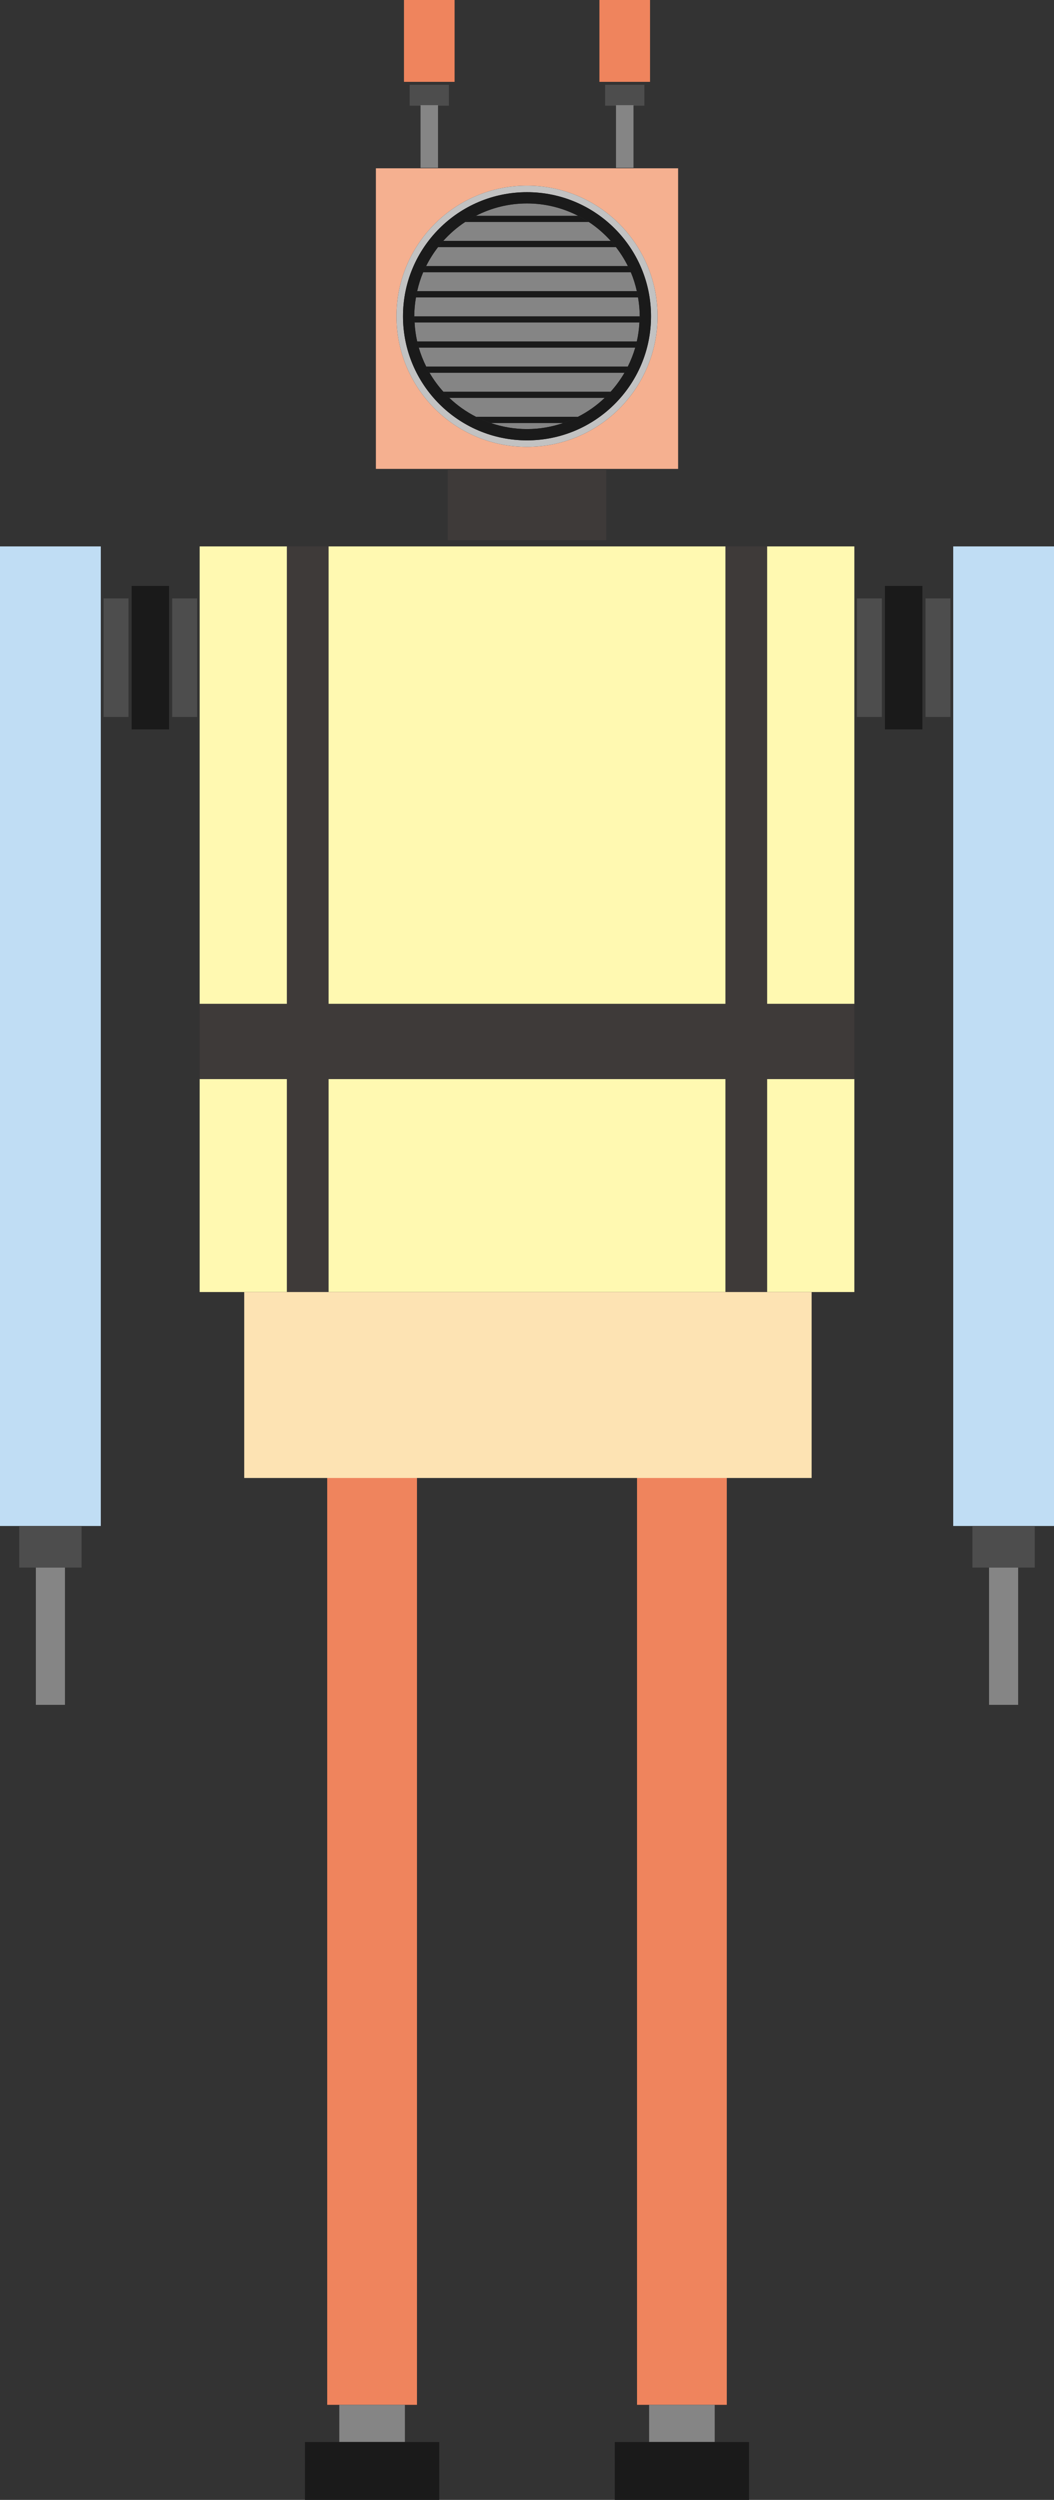 <?xml version="1.0" encoding="utf-8"?>
<!-- Generator: Adobe Illustrator 16.0.0, SVG Export Plug-In . SVG Version: 6.00 Build 0)  -->
<!DOCTYPE svg PUBLIC "-//W3C//DTD SVG 1.1//EN" "http://www.w3.org/Graphics/SVG/1.1/DTD/svg11.dtd">
<svg version="1.1" id="图层_1" xmlns="http://www.w3.org/2000/svg" xmlns:xlink="http://www.w3.org/1999/xlink" x="0px" y="0px"
	 width="506.265px" height="1200px" viewBox="0 0 506.265 1200" enable-background="new 0 0 506.265 1200" xml:space="preserve">
<rect x="0" y="0" width="506.265" height="1200" fill="#333333" stroke="none"/>
<g>
	<path fill="#1A1A1A" d="M301.557,127.686h-96.85c-0.499,1.001-1.016,1.984-1.449,3.019h99.75
		C302.572,129.67,302.059,128.687,301.557,127.686z"/>
	<path fill="#1A1A1A" d="M201.154,166.891h103.958c0.285-0.99,0.543-1.996,0.771-3.012h-105.5
		C200.611,164.895,200.869,165.901,201.154,166.891z"/>
	<path fill="#1A1A1A" d="M200.382,139.748c-0.226,0.997-0.411,2.002-0.581,3.016h106.662c-0.17-1.014-0.354-2.019-0.58-3.016
		H200.382z"/>
	<path fill="#1A1A1A" d="M199.138,154.825h107.989c0.059-0.999,0.154-1.989,0.154-3.006H198.983
		C198.983,152.836,199.082,153.826,199.138,154.825z"/>
	<path fill="#1A1A1A" d="M206.328,178.958h93.612c0.568-0.987,1.111-1.994,1.623-3.017h-96.856
		C205.218,176.963,205.754,177.971,206.328,178.958z"/>
	<path fill="#1A1A1A" d="M293.334,115.622H212.93c-0.879,0.978-1.727,1.985-2.535,3.021h85.474
		C295.064,117.606,294.215,116.599,293.334,115.622z"/>
	<path fill="#1A1A1A" d="M215.843,191.017h74.575c1.014-0.966,1.975-1.972,2.916-3.013h-80.4
		C213.87,189.045,214.832,190.05,215.843,191.017z"/>
	<path fill="#1A1A1A" d="M235.806,203.08h34.647c2.479-0.833,4.869-1.844,7.168-3.012H228.64
		C230.94,201.236,233.333,202.247,235.806,203.08z"/>
	<path fill="#1A1A1A" d="M277.625,103.566h-48.987c-1.802,0.913-3.559,1.909-5.232,3.011h59.45
		C281.18,105.475,279.424,104.479,277.625,103.566z"/>
	<path fill="#858585" d="M253.132,97.659c-8.827,0-17.136,2.157-24.494,5.907h48.987C270.264,99.816,261.959,97.659,253.132,97.659z
		"/>
	<path fill="#858585" d="M282.855,106.577h-59.45c-3.881,2.554-7.378,5.613-10.476,9.045h80.404
		C290.232,112.189,286.734,109.131,282.855,106.577z"/>
	<path fill="#858585" d="M295.869,118.642h-85.474c-2.181,2.81-4.083,5.833-5.688,9.043h96.85
		C299.959,124.476,298.051,121.452,295.869,118.642z"/>
	<path fill="#858585" d="M303.008,130.704h-99.75c-1.229,2.886-2.168,5.929-2.875,9.043h105.5
		C305.174,136.633,304.236,133.59,303.008,130.704z"/>
	<path fill="#858585" d="M198.983,151.819h108.298c0-3.095-0.32-6.107-0.818-9.056H199.801
		C199.302,145.712,198.983,148.725,198.983,151.819z"/>
	<path fill="#858585" d="M200.382,163.878h105.5c0.668-2.934,1.078-5.957,1.244-9.053H199.138
		C199.305,157.921,199.712,160.945,200.382,163.878z"/>
	<path fill="#858585" d="M204.707,175.94h96.856c1.434-2.881,2.637-5.9,3.549-9.05H201.154
		C202.067,170.041,203.268,173.059,204.707,175.94z"/>
	<path fill="#858585" d="M212.934,188.004h80.4c2.498-2.772,4.717-5.795,6.605-9.046h-93.612
		C208.216,182.208,210.436,185.232,212.934,188.004z"/>
	<path fill="#858585" d="M228.64,200.068h48.981c4.705-2.398,9.012-5.445,12.797-9.051h-74.575
		C219.631,194.623,223.938,197.67,228.64,200.068z"/>
	<path fill="#858585" d="M253.132,205.966c6.067,0,11.877-1.045,17.321-2.886h-34.647
		C241.25,204.921,247.061,205.966,253.132,205.966z"/>
	<path fill="#F5B090" d="M325.719,80.788H180.55v144.287h145.168V80.788z M253.132,214.518c-34.632,0-62.698-28.072-62.698-62.698
		c0-34.633,28.066-62.711,62.698-62.711c34.631,0,62.706,28.078,62.706,62.711C315.838,186.446,287.764,214.518,253.132,214.518z"/>
	<path fill="#C2C2C2" d="M253.132,89.108c-34.632,0-62.698,28.078-62.698,62.711c0,34.626,28.066,62.698,62.698,62.698
		c34.631,0,62.706-28.072,62.706-62.698C315.838,117.187,287.764,89.108,253.132,89.108z M253.132,211.385
		c-32.901,0-59.562-26.669-59.562-59.565c0-32.903,26.66-59.57,59.562-59.57c32.897,0,59.571,26.667,59.571,59.57
		C312.703,184.715,286.029,211.385,253.132,211.385z"/>
	<path fill="#1A1A1A" d="M253.132,92.249c-32.901,0-59.562,26.667-59.562,59.57c0,32.896,26.66,59.565,59.562,59.565
		c32.897,0,59.571-26.669,59.571-59.565C312.703,118.917,286.029,92.249,253.132,92.249z M307.281,151.819
		c0,1.017-0.096,2.007-0.154,3.006c-0.166,3.096-0.576,6.12-1.244,9.053c-0.229,1.017-0.486,2.022-0.771,3.012
		c-0.912,3.15-2.115,6.168-3.549,9.05c-0.512,1.023-1.055,2.03-1.623,3.017c-1.889,3.251-4.107,6.274-6.605,9.046
		c-0.941,1.041-1.902,2.046-2.916,3.013c-3.785,3.606-8.092,6.653-12.797,9.051c-2.299,1.168-4.689,2.179-7.168,3.012
		c-5.443,1.841-11.254,2.886-17.321,2.886c-6.071,0-11.883-1.045-17.326-2.886c-2.474-0.833-4.866-1.844-7.166-3.012
		c-4.702-2.398-9.009-5.445-12.797-9.051c-1.012-0.966-1.974-1.972-2.909-3.013c-2.498-2.772-4.718-5.795-6.606-9.046
		c-0.573-0.987-1.109-1.994-1.621-3.017c-1.438-2.881-2.64-5.9-3.553-9.05c-0.285-0.99-0.543-1.996-0.771-3.012
		c-0.67-2.934-1.077-5.957-1.244-9.053c-0.057-0.999-0.155-1.989-0.155-3.006c0-3.095,0.319-6.107,0.818-9.056
		c0.17-1.014,0.355-2.019,0.581-3.016c0.707-3.115,1.646-6.157,2.875-9.043c0.434-1.034,0.95-2.018,1.449-3.019
		c1.605-3.21,3.508-6.233,5.688-9.043c0.809-1.036,1.656-2.043,2.535-3.021c3.098-3.432,6.595-6.491,10.476-9.045
		c1.674-1.102,3.431-2.098,5.232-3.011c7.358-3.75,15.667-5.907,24.494-5.907c8.827,0,17.131,2.157,24.493,5.907
		c1.799,0.913,3.555,1.909,5.23,3.011c3.879,2.554,7.377,5.613,10.479,9.045c0.881,0.978,1.73,1.985,2.535,3.021
		c2.182,2.81,4.09,5.833,5.688,9.043c0.502,1.001,1.016,1.984,1.451,3.019c1.229,2.886,2.166,5.929,2.875,9.043
		c0.227,0.997,0.41,2.002,0.58,3.016C306.961,145.712,307.281,148.725,307.281,151.819z"/>
	<g>
		<rect x="196.762" y="40.699" fill="#4D4D4D" width="18.866" height="10.035"/>
		<rect x="202.003" y="50.479" fill="#858585" width="8.384" height="30.078"/>
		<rect x="290.646" y="40.699" fill="#4D4D4D" width="18.861" height="10.035"/>
		<g>
			<rect x="194.04" fill="#EF845D" width="24.312" height="39.291"/>
			<rect x="287.918" fill="#EF845D" width="24.316" height="39.291"/>
		</g>
		<rect x="295.885" y="50.479" fill="#858585" width="8.391" height="30.078"/>
	</g>
	<g>
		<polygon fill="#FFF9B1" points="348.473,481.894 348.473,262.288 291.205,262.288 215.064,262.288 157.799,262.288 
			157.799,481.894 		"/>
		<rect x="368.436" y="517.945" fill="#FFF9B1" width="41.932" height="102.257"/>
		<rect x="95.904" y="517.945" fill="#FFF9B1" width="41.929" height="102.257"/>
		<rect x="96.952" y="520.505" fill="#FFF9B1" width="39.832" height="97.14"/>
		<rect x="157.799" y="517.945" fill="#FFF9B1" width="190.673" height="102.257"/>
		<rect x="368.436" y="262.288" fill="#FFF9B1" width="41.932" height="219.605"/>
		<rect x="95.904" y="262.288" fill="#FFF9B1" width="41.929" height="219.605"/>
		<rect x="215.064" y="225.545" fill="#3E3A39" width="76.141" height="33.797"/>
		<polygon fill="#3E3A39" points="368.436,262.288 348.473,262.288 348.473,481.894 157.799,481.894 157.799,262.288 
			137.833,262.288 137.833,481.894 95.904,481.894 95.904,517.945 137.833,517.945 137.833,620.202 157.799,620.202 
			157.799,517.945 348.473,517.945 348.473,620.202 368.436,620.202 368.436,517.945 410.367,517.945 410.367,481.894 
			368.436,481.894 		"/>
	</g>
	<g>
		<rect x="63.229" y="281.257" fill="#1A1A1A" width="17.968" height="68.881"/>
		<rect x="82.696" y="287.249" fill="#4D4D4D" width="11.979" height="56.903"/>
		<rect x="49.75" y="287.249" fill="#4D4D4D" width="11.977" height="56.903"/>
		<g>
			<polygon fill="#C0DDF4" points="0,732.507 9.233,732.507 39.189,732.507 48.419,732.507 48.419,262.288 0,262.288 			"/>
			<polygon fill="#4D4D4D" points="9.233,752.475 17.225,752.475 31.201,752.475 39.189,752.475 39.189,732.507 9.233,732.507 			
				"/>
			<rect x="17.225" y="752.475" fill="#858585" width="13.976" height="65.887"/>
		</g>
	</g>
	<g>
		<rect x="425.07" y="281.257" fill="#1A1A1A" width="17.967" height="68.881"/>
		<rect x="411.6" y="287.249" fill="#4D4D4D" width="11.971" height="56.903"/>
		<rect x="444.537" y="287.249" fill="#4D4D4D" width="11.977" height="56.903"/>
		<g>
			<polygon fill="#C0DDF4" points="457.854,262.288 457.854,732.507 467.076,732.507 497.025,732.507 506.266,732.507 
				506.266,262.288 			"/>
			<polygon fill="#4D4D4D" points="467.076,752.475 475.068,752.475 489.041,752.475 497.025,752.475 497.025,732.507 
				467.076,732.507 			"/>
			<rect x="475.068" y="752.475" fill="#858585" width="13.973" height="65.887"/>
		</g>
	</g>
	<g>
		<polygon fill="#EF845D" points="200.284,1154.366 200.284,707.497 157.167,707.497 157.167,1154.366 162.975,1154.366 
			194.482,1154.366 		"/>
		<rect x="162.975" y="1154.366" fill="#858585" width="31.507" height="17.854"/>
		<polygon fill="#1A1A1A" points="162.975,1172.22 146.472,1172.22 146.472,1200 210.987,1200 210.987,1172.22 194.482,1172.22 		
			"/>
		<polygon fill="#EF845D" points="349.098,1154.366 349.098,707.497 305.982,707.497 305.982,1154.366 311.787,1154.366 
			343.297,1154.366 		"/>
		<rect x="311.787" y="1154.366" fill="#858585" width="31.51" height="17.854"/>
		<polygon fill="#1A1A1A" points="311.787,1172.22 295.285,1172.22 295.285,1200 359.799,1200 359.799,1172.22 343.297,1172.22 		
			"/>
	</g>
	<rect x="117.309" y="620.202" fill="#FDE3B3" width="272.537" height="89.259"/>
</g>
</svg>

